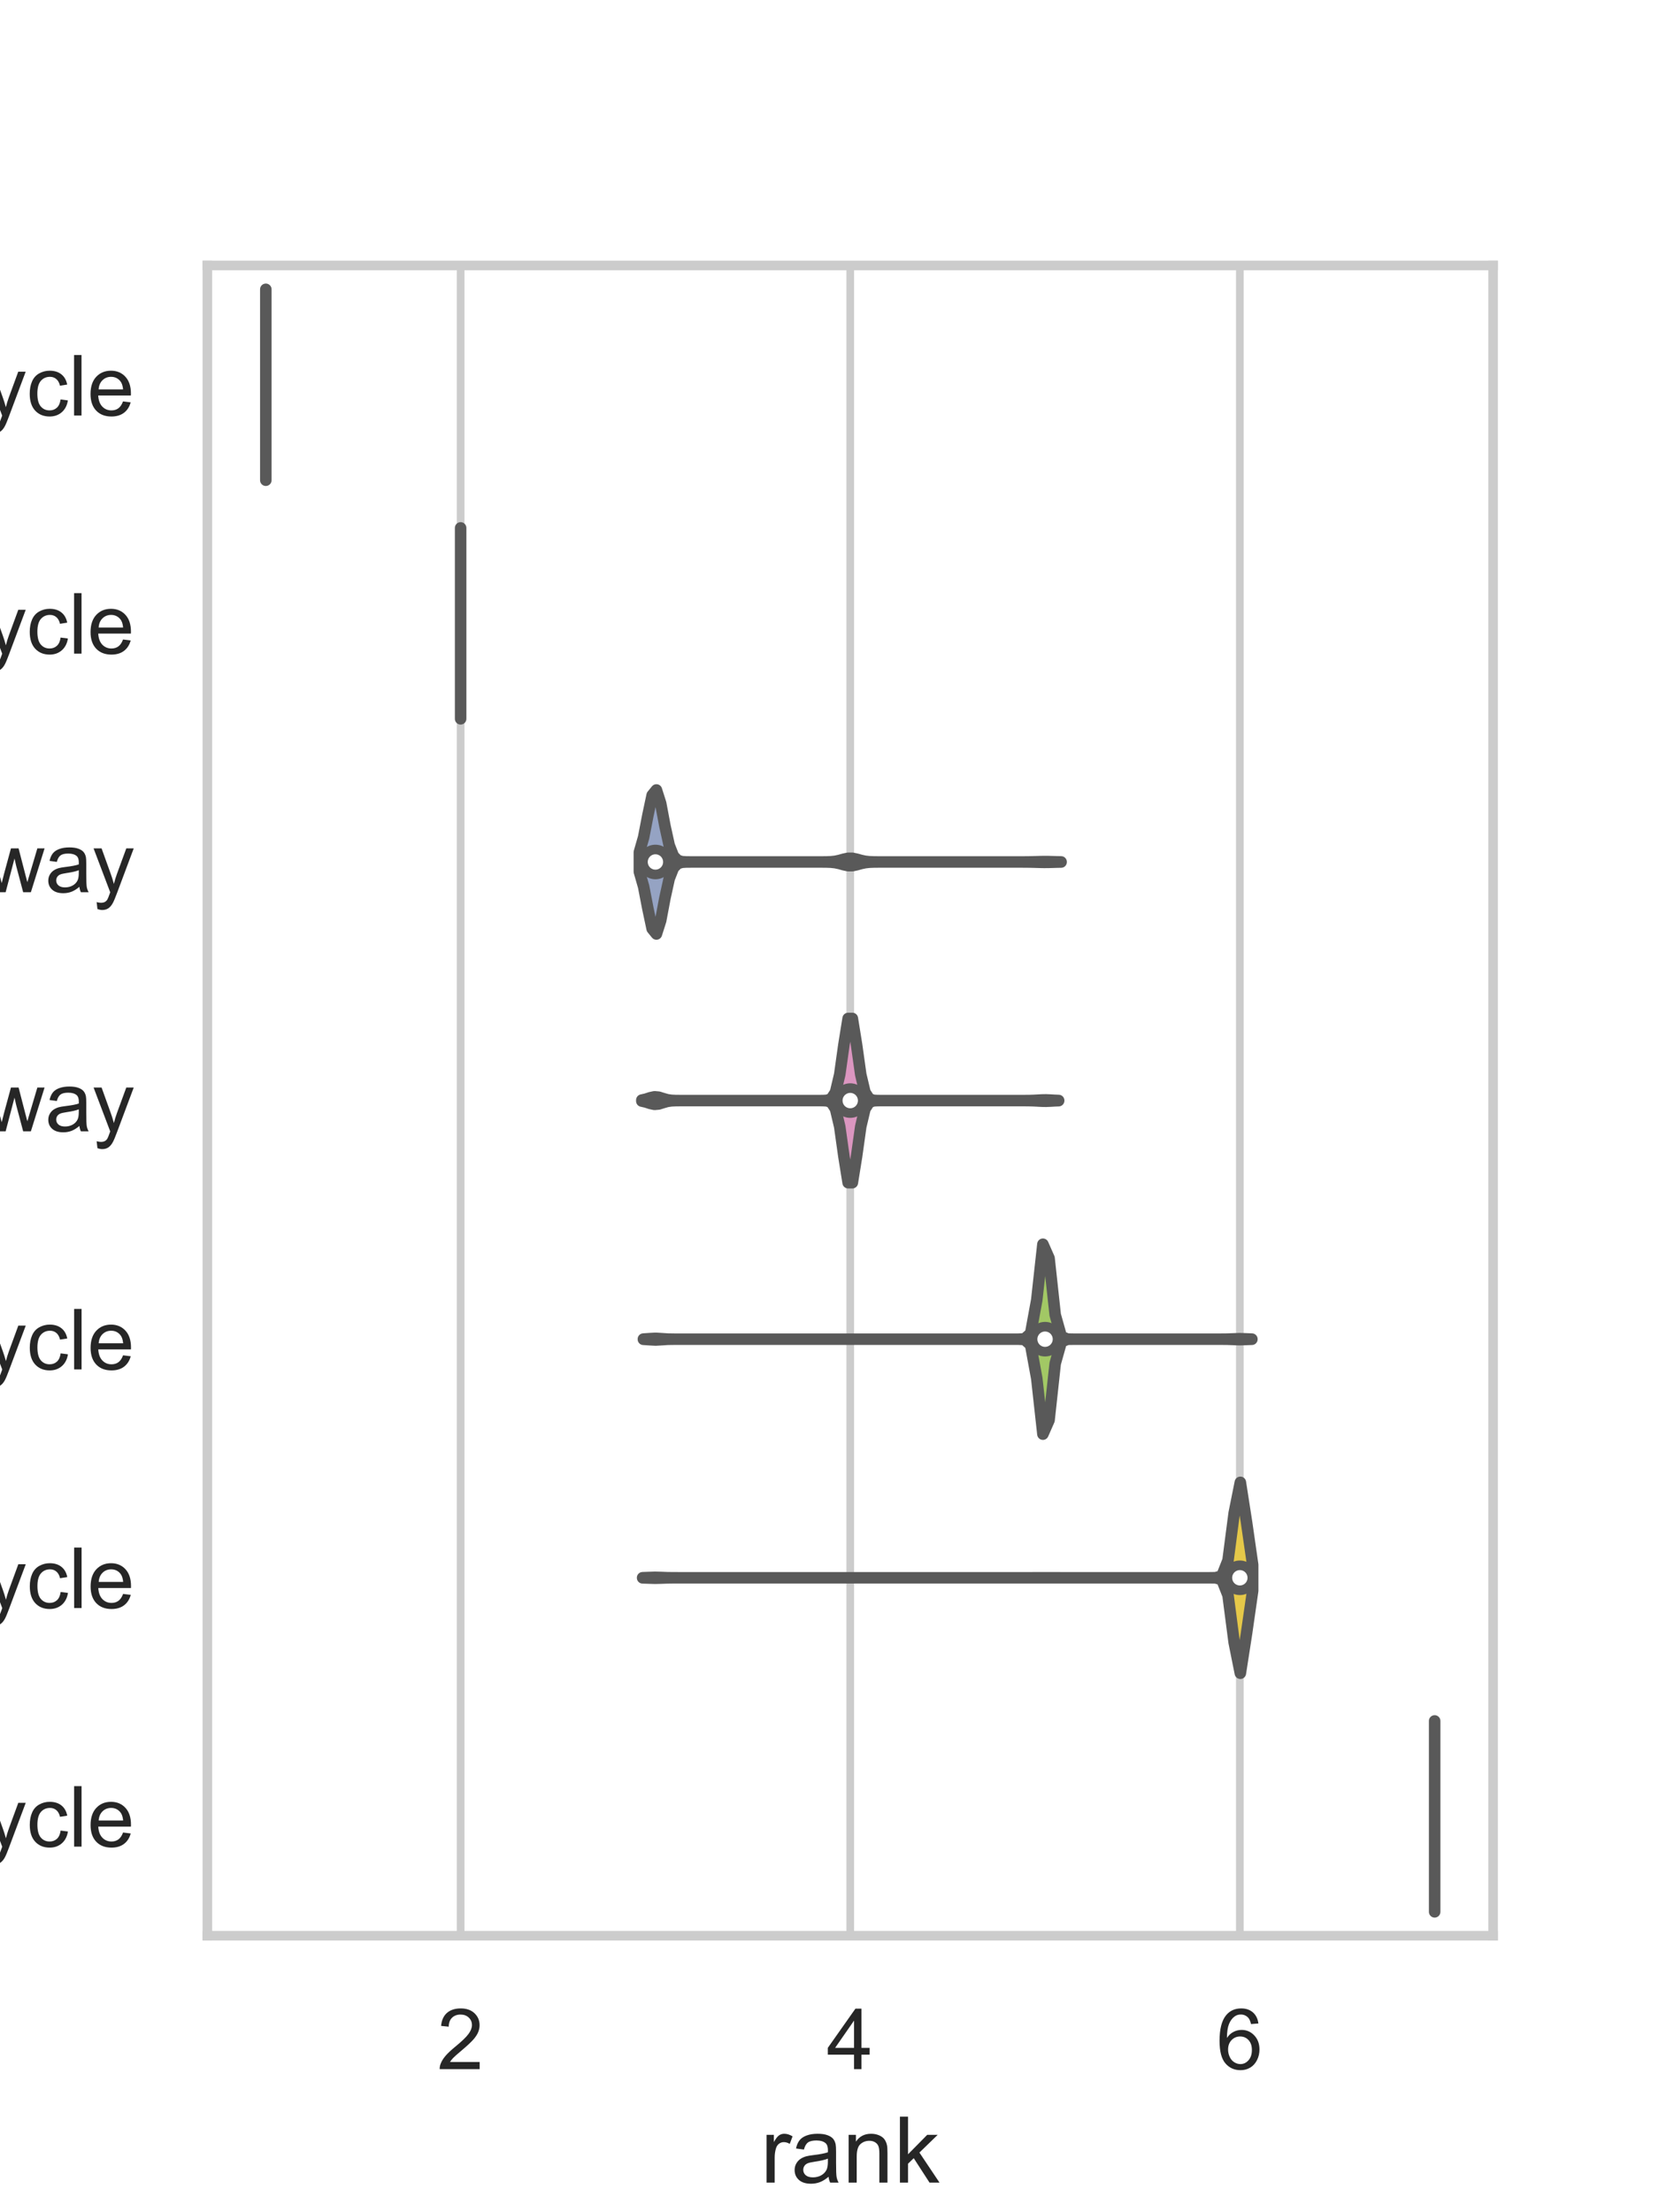 <?xml version="1.0" encoding="utf-8" standalone="no"?>
<!DOCTYPE svg PUBLIC "-//W3C//DTD SVG 1.1//EN"
  "http://www.w3.org/Graphics/SVG/1.1/DTD/svg11.dtd">
<!-- Created with matplotlib (https://matplotlib.org/) -->
<svg height="288pt" version="1.1" viewBox="0 0 216 288" width="216pt" xmlns="http://www.w3.org/2000/svg" xmlns:xlink="http://www.w3.org/1999/xlink">
 <defs>
  <style type="text/css">*{stroke-linecap:butt;stroke-linejoin:round;}</style>
 </defs>
 <g id="figure_1">
  <g id="patch_1">
   <path d="M 0 288 
L 216 288 
L 216 0 
L 0 0 
z
" style="fill:#ffffff;"/>
  </g>
  <g id="axes_1">
   <g id="patch_2">
    <path d="M 27 252 
L 194.4 252 
L 194.4 34.56 
L 27 34.56 
z
" style="fill:#ffffff;"/>
   </g>
   <g id="matplotlib.axis_1">
    <g id="xtick_1">
     <g id="line2d_1">
      <path clip-path="url(#pdeb51692a6)" d="M 59.973 252 
L 59.973 34.56 
" style="fill:none;stroke:#cccccc;stroke-linecap:round;"/>
     </g>
     <g id="text_1">
      <!-- 2 -->
      <g style="fill:#262626;" transform="translate(56.914 269.374)scale(0.11 -0.11)">
       <defs>
        <path d="M 50.344 8.453 
L 50.344 0 
L 3.031 0 
Q 2.938 3.172 4.047 6.109 
Q 5.859 10.938 9.828 15.625 
Q 13.812 20.312 21.344 26.469 
Q 33.016 36.031 37.109 41.625 
Q 41.219 47.219 41.219 52.203 
Q 41.219 57.422 37.469 61 
Q 33.734 64.594 27.734 64.594 
Q 21.391 64.594 17.578 60.781 
Q 13.766 56.984 13.719 50.25 
L 4.688 51.172 
Q 5.609 61.281 11.656 66.578 
Q 17.719 71.875 27.938 71.875 
Q 38.234 71.875 44.234 66.156 
Q 50.25 60.453 50.25 52 
Q 50.25 47.703 48.484 43.547 
Q 46.734 39.406 42.656 34.812 
Q 38.578 30.219 29.109 22.219 
Q 21.188 15.578 18.938 13.203 
Q 16.703 10.844 15.234 8.453 
z
" id="ArialMT-50"/>
       </defs>
       <use xlink:href="#ArialMT-50"/>
      </g>
     </g>
    </g>
    <g id="xtick_2">
     <g id="line2d_2">
      <path clip-path="url(#pdeb51692a6)" d="M 110.7 252 
L 110.7 34.56 
" style="fill:none;stroke:#cccccc;stroke-linecap:round;"/>
     </g>
     <g id="text_2">
      <!-- 4 -->
      <g style="fill:#262626;" transform="translate(107.641 269.374)scale(0.11 -0.11)">
       <defs>
        <path d="M 32.328 0 
L 32.328 17.141 
L 1.266 17.141 
L 1.266 25.203 
L 33.938 71.578 
L 41.109 71.578 
L 41.109 25.203 
L 50.781 25.203 
L 50.781 17.141 
L 41.109 17.141 
L 41.109 0 
z
M 32.328 25.203 
L 32.328 57.469 
L 9.906 25.203 
z
" id="ArialMT-52"/>
       </defs>
       <use xlink:href="#ArialMT-52"/>
      </g>
     </g>
    </g>
    <g id="xtick_3">
     <g id="line2d_3">
      <path clip-path="url(#pdeb51692a6)" d="M 161.427 252 
L 161.427 34.56 
" style="fill:none;stroke:#cccccc;stroke-linecap:round;"/>
     </g>
     <g id="text_3">
      <!-- 6 -->
      <g style="fill:#262626;" transform="translate(158.369 269.374)scale(0.11 -0.11)">
       <defs>
        <path d="M 49.75 54.047 
L 41.016 53.375 
Q 39.844 58.547 37.703 60.891 
Q 34.125 64.656 28.906 64.656 
Q 24.703 64.656 21.531 62.312 
Q 17.391 59.281 14.984 53.469 
Q 12.594 47.656 12.5 36.922 
Q 15.672 41.75 20.266 44.094 
Q 24.859 46.438 29.891 46.438 
Q 38.672 46.438 44.844 39.969 
Q 51.031 33.5 51.031 23.25 
Q 51.031 16.5 48.125 10.719 
Q 45.219 4.938 40.141 1.859 
Q 35.062 -1.219 28.609 -1.219 
Q 17.625 -1.219 10.688 6.859 
Q 3.766 14.938 3.766 33.5 
Q 3.766 54.25 11.422 63.672 
Q 18.109 71.875 29.438 71.875 
Q 37.891 71.875 43.281 67.141 
Q 48.688 62.406 49.75 54.047 
z
M 13.875 23.188 
Q 13.875 18.656 15.797 14.5 
Q 17.719 10.359 21.188 8.172 
Q 24.656 6 28.469 6 
Q 34.031 6 38.031 10.484 
Q 42.047 14.984 42.047 22.703 
Q 42.047 30.125 38.078 34.391 
Q 34.125 38.672 28.125 38.672 
Q 22.172 38.672 18.016 34.391 
Q 13.875 30.125 13.875 23.188 
z
" id="ArialMT-54"/>
       </defs>
       <use xlink:href="#ArialMT-54"/>
      </g>
     </g>
    </g>
    <g id="text_4">
     <!-- rank -->
     <g style="fill:#262626;" transform="translate(99.029 284.149)scale(0.12 -0.12)">
      <defs>
       <path d="M 6.5 0 
L 6.5 51.859 
L 14.406 51.859 
L 14.406 44 
Q 17.438 49.516 20 51.266 
Q 22.562 53.031 25.641 53.031 
Q 30.078 53.031 34.672 50.203 
L 31.641 42.047 
Q 28.422 43.953 25.203 43.953 
Q 22.312 43.953 20.016 42.219 
Q 17.719 40.484 16.75 37.406 
Q 15.281 32.719 15.281 27.156 
L 15.281 0 
z
" id="ArialMT-114"/>
       <path d="M 40.438 6.391 
Q 35.547 2.25 31.031 0.531 
Q 26.516 -1.172 21.344 -1.172 
Q 12.797 -1.172 8.203 3 
Q 3.609 7.172 3.609 13.672 
Q 3.609 17.484 5.344 20.625 
Q 7.078 23.781 9.891 25.688 
Q 12.703 27.594 16.219 28.562 
Q 18.797 29.25 24.031 29.891 
Q 34.672 31.156 39.703 32.906 
Q 39.75 34.719 39.75 35.203 
Q 39.75 40.578 37.25 42.781 
Q 33.891 45.75 27.25 45.75 
Q 21.047 45.75 18.094 43.578 
Q 15.141 41.406 13.719 35.891 
L 5.125 37.062 
Q 6.297 42.578 8.984 45.969 
Q 11.672 49.359 16.75 51.188 
Q 21.828 53.031 28.516 53.031 
Q 35.156 53.031 39.297 51.469 
Q 43.453 49.906 45.406 47.531 
Q 47.359 45.172 48.141 41.547 
Q 48.578 39.312 48.578 33.453 
L 48.578 21.734 
Q 48.578 9.469 49.141 6.219 
Q 49.703 2.984 51.375 0 
L 42.188 0 
Q 40.828 2.734 40.438 6.391 
z
M 39.703 26.031 
Q 34.906 24.078 25.344 22.703 
Q 19.922 21.922 17.672 20.938 
Q 15.438 19.969 14.203 18.094 
Q 12.984 16.219 12.984 13.922 
Q 12.984 10.406 15.641 8.062 
Q 18.312 5.719 23.438 5.719 
Q 28.516 5.719 32.469 7.938 
Q 36.422 10.156 38.281 14.016 
Q 39.703 17 39.703 22.797 
z
" id="ArialMT-97"/>
       <path d="M 6.594 0 
L 6.594 51.859 
L 14.5 51.859 
L 14.5 44.484 
Q 20.219 53.031 31 53.031 
Q 35.688 53.031 39.625 51.344 
Q 43.562 49.656 45.516 46.922 
Q 47.469 44.188 48.25 40.438 
Q 48.734 37.984 48.734 31.891 
L 48.734 0 
L 39.938 0 
L 39.938 31.547 
Q 39.938 36.922 38.906 39.578 
Q 37.891 42.234 35.281 43.812 
Q 32.672 45.406 29.156 45.406 
Q 23.531 45.406 19.453 41.844 
Q 15.375 38.281 15.375 28.328 
L 15.375 0 
z
" id="ArialMT-110"/>
       <path d="M 6.641 0 
L 6.641 71.578 
L 15.438 71.578 
L 15.438 30.766 
L 36.234 51.859 
L 47.609 51.859 
L 27.781 32.625 
L 49.609 0 
L 38.766 0 
L 21.625 26.516 
L 15.438 20.562 
L 15.438 0 
z
" id="ArialMT-107"/>
      </defs>
      <use xlink:href="#ArialMT-114"/>
      <use x="33.301" xlink:href="#ArialMT-97"/>
      <use x="88.916" xlink:href="#ArialMT-110"/>
      <use x="144.531" xlink:href="#ArialMT-107"/>
     </g>
    </g>
   </g>
   <g id="matplotlib.axis_2">
    <g id="ytick_1">
     <g id="text_5">
      <!-- Calvin cycle -->
      <g style="fill:#262626;" transform="translate(-41.183 54.095)scale(0.11 -0.11)">
       <defs>
        <path d="M 58.797 25.094 
L 68.266 22.703 
Q 65.281 11.031 57.547 4.906 
Q 49.812 -1.219 38.625 -1.219 
Q 27.047 -1.219 19.797 3.484 
Q 12.547 8.203 8.766 17.141 
Q 4.984 26.078 4.984 36.328 
Q 4.984 47.516 9.25 55.828 
Q 13.531 64.156 21.406 68.469 
Q 29.297 72.797 38.766 72.797 
Q 49.516 72.797 56.828 67.328 
Q 64.156 61.859 67.047 51.953 
L 57.719 49.75 
Q 55.219 57.562 50.484 61.125 
Q 45.75 64.703 38.578 64.703 
Q 30.328 64.703 24.781 60.734 
Q 19.234 56.781 16.984 50.109 
Q 14.75 43.453 14.75 36.375 
Q 14.75 27.25 17.406 20.438 
Q 20.062 13.625 25.672 10.25 
Q 31.297 6.891 37.844 6.891 
Q 45.797 6.891 51.312 11.469 
Q 56.844 16.062 58.797 25.094 
z
" id="ArialMT-67"/>
        <path d="M 6.391 0 
L 6.391 71.578 
L 15.188 71.578 
L 15.188 0 
z
" id="ArialMT-108"/>
        <path d="M 21 0 
L 1.266 51.859 
L 10.547 51.859 
L 21.688 20.797 
Q 23.484 15.766 25 10.359 
Q 26.172 14.453 28.266 20.219 
L 39.797 51.859 
L 48.828 51.859 
L 29.203 0 
z
" id="ArialMT-118"/>
        <path d="M 6.641 61.469 
L 6.641 71.578 
L 15.438 71.578 
L 15.438 61.469 
z
M 6.641 0 
L 6.641 51.859 
L 15.438 51.859 
L 15.438 0 
z
" id="ArialMT-105"/>
        <path id="ArialMT-32"/>
        <path d="M 40.438 19 
L 49.078 17.875 
Q 47.656 8.938 41.812 3.875 
Q 35.984 -1.172 27.484 -1.172 
Q 16.844 -1.172 10.375 5.781 
Q 3.906 12.75 3.906 25.734 
Q 3.906 34.125 6.688 40.422 
Q 9.469 46.734 15.156 49.875 
Q 20.844 53.031 27.547 53.031 
Q 35.984 53.031 41.359 48.75 
Q 46.734 44.484 48.25 36.625 
L 39.703 35.297 
Q 38.484 40.531 35.375 43.156 
Q 32.281 45.797 27.875 45.797 
Q 21.234 45.797 17.078 41.031 
Q 12.938 36.281 12.938 25.984 
Q 12.938 15.531 16.938 10.797 
Q 20.953 6.062 27.391 6.062 
Q 32.562 6.062 36.031 9.234 
Q 39.5 12.406 40.438 19 
z
" id="ArialMT-99"/>
        <path d="M 6.203 -19.969 
L 5.219 -11.719 
Q 8.109 -12.5 10.25 -12.5 
Q 13.188 -12.5 14.938 -11.516 
Q 16.703 -10.547 17.828 -8.797 
Q 18.656 -7.469 20.516 -2.25 
Q 20.75 -1.516 21.297 -0.094 
L 1.609 51.859 
L 11.078 51.859 
L 21.875 21.828 
Q 23.969 16.109 25.641 9.812 
Q 27.156 15.875 29.25 21.625 
L 40.328 51.859 
L 49.125 51.859 
L 29.391 -0.875 
Q 26.219 -9.422 24.469 -12.641 
Q 22.125 -17 19.094 -19.016 
Q 16.062 -21.047 11.859 -21.047 
Q 9.328 -21.047 6.203 -19.969 
z
" id="ArialMT-121"/>
        <path d="M 42.094 16.703 
L 51.172 15.578 
Q 49.031 7.625 43.219 3.219 
Q 37.406 -1.172 28.375 -1.172 
Q 17 -1.172 10.328 5.828 
Q 3.656 12.844 3.656 25.484 
Q 3.656 38.578 10.391 45.797 
Q 17.141 53.031 27.875 53.031 
Q 38.281 53.031 44.875 45.953 
Q 51.469 38.875 51.469 26.031 
Q 51.469 25.25 51.422 23.688 
L 12.75 23.688 
Q 13.234 15.141 17.578 10.594 
Q 21.922 6.062 28.422 6.062 
Q 33.25 6.062 36.672 8.594 
Q 40.094 11.141 42.094 16.703 
z
M 13.234 30.906 
L 42.188 30.906 
Q 41.609 37.453 38.875 40.719 
Q 34.672 45.797 27.984 45.797 
Q 21.922 45.797 17.797 41.75 
Q 13.672 37.703 13.234 30.906 
z
" id="ArialMT-101"/>
       </defs>
       <use xlink:href="#ArialMT-67"/>
       <use x="72.217" xlink:href="#ArialMT-97"/>
       <use x="127.832" xlink:href="#ArialMT-108"/>
       <use x="150.049" xlink:href="#ArialMT-118"/>
       <use x="200.049" xlink:href="#ArialMT-105"/>
       <use x="222.266" xlink:href="#ArialMT-110"/>
       <use x="277.881" xlink:href="#ArialMT-32"/>
       <use x="305.664" xlink:href="#ArialMT-99"/>
       <use x="355.664" xlink:href="#ArialMT-121"/>
       <use x="405.664" xlink:href="#ArialMT-99"/>
       <use x="455.664" xlink:href="#ArialMT-108"/>
       <use x="477.881" xlink:href="#ArialMT-101"/>
      </g>
     </g>
    </g>
    <g id="ytick_2">
     <g id="text_6">
      <!-- Reductive citrate cycle -->
      <g style="fill:#262626;" transform="translate(-92.538 85.091)scale(0.11 -0.11)">
       <defs>
        <path d="M 7.859 0 
L 7.859 71.578 
L 39.594 71.578 
Q 49.172 71.578 54.141 69.641 
Q 59.125 67.719 62.109 62.828 
Q 65.094 57.953 65.094 52.047 
Q 65.094 44.438 60.156 39.203 
Q 55.219 33.984 44.922 32.562 
Q 48.688 30.766 50.641 29 
Q 54.781 25.203 58.5 19.484 
L 70.953 0 
L 59.031 0 
L 49.562 14.891 
Q 45.406 21.344 42.719 24.75 
Q 40.047 28.172 37.922 29.531 
Q 35.797 30.906 33.594 31.453 
Q 31.984 31.781 28.328 31.781 
L 17.328 31.781 
L 17.328 0 
z
M 17.328 39.984 
L 37.703 39.984 
Q 44.188 39.984 47.844 41.328 
Q 51.516 42.672 53.422 45.625 
Q 55.328 48.578 55.328 52.047 
Q 55.328 57.125 51.641 60.391 
Q 47.953 63.672 39.984 63.672 
L 17.328 63.672 
z
" id="ArialMT-82"/>
        <path d="M 40.234 0 
L 40.234 6.547 
Q 35.297 -1.172 25.734 -1.172 
Q 19.531 -1.172 14.328 2.25 
Q 9.125 5.672 6.266 11.797 
Q 3.422 17.922 3.422 25.875 
Q 3.422 33.641 6 39.969 
Q 8.594 46.297 13.766 49.656 
Q 18.953 53.031 25.344 53.031 
Q 30.031 53.031 33.688 51.047 
Q 37.359 49.078 39.656 45.906 
L 39.656 71.578 
L 48.391 71.578 
L 48.391 0 
z
M 12.453 25.875 
Q 12.453 15.922 16.641 10.984 
Q 20.844 6.062 26.562 6.062 
Q 32.328 6.062 36.344 10.766 
Q 40.375 15.484 40.375 25.141 
Q 40.375 35.797 36.266 40.766 
Q 32.172 45.75 26.172 45.75 
Q 20.312 45.75 16.375 40.969 
Q 12.453 36.188 12.453 25.875 
z
" id="ArialMT-100"/>
        <path d="M 40.578 0 
L 40.578 7.625 
Q 34.516 -1.172 24.125 -1.172 
Q 19.531 -1.172 15.547 0.578 
Q 11.578 2.344 9.641 5 
Q 7.719 7.672 6.938 11.531 
Q 6.391 14.109 6.391 19.734 
L 6.391 51.859 
L 15.188 51.859 
L 15.188 23.094 
Q 15.188 16.219 15.719 13.812 
Q 16.547 10.359 19.234 8.375 
Q 21.922 6.391 25.875 6.391 
Q 29.828 6.391 33.297 8.422 
Q 36.766 10.453 38.203 13.938 
Q 39.656 17.438 39.656 24.078 
L 39.656 51.859 
L 48.438 51.859 
L 48.438 0 
z
" id="ArialMT-117"/>
        <path d="M 25.781 7.859 
L 27.047 0.094 
Q 23.344 -0.688 20.406 -0.688 
Q 15.625 -0.688 12.984 0.828 
Q 10.359 2.344 9.281 4.812 
Q 8.203 7.281 8.203 15.188 
L 8.203 45.016 
L 1.766 45.016 
L 1.766 51.859 
L 8.203 51.859 
L 8.203 64.703 
L 16.938 69.969 
L 16.938 51.859 
L 25.781 51.859 
L 25.781 45.016 
L 16.938 45.016 
L 16.938 14.703 
Q 16.938 10.938 17.406 9.859 
Q 17.875 8.797 18.922 8.156 
Q 19.969 7.516 21.922 7.516 
Q 23.391 7.516 25.781 7.859 
z
" id="ArialMT-116"/>
       </defs>
       <use xlink:href="#ArialMT-82"/>
       <use x="72.217" xlink:href="#ArialMT-101"/>
       <use x="127.832" xlink:href="#ArialMT-100"/>
       <use x="183.447" xlink:href="#ArialMT-117"/>
       <use x="239.062" xlink:href="#ArialMT-99"/>
       <use x="289.062" xlink:href="#ArialMT-116"/>
       <use x="316.846" xlink:href="#ArialMT-105"/>
       <use x="339.062" xlink:href="#ArialMT-118"/>
       <use x="389.062" xlink:href="#ArialMT-101"/>
       <use x="444.678" xlink:href="#ArialMT-32"/>
       <use x="472.461" xlink:href="#ArialMT-99"/>
       <use x="522.461" xlink:href="#ArialMT-105"/>
       <use x="544.678" xlink:href="#ArialMT-116"/>
       <use x="572.461" xlink:href="#ArialMT-114"/>
       <use x="605.762" xlink:href="#ArialMT-97"/>
       <use x="661.377" xlink:href="#ArialMT-116"/>
       <use x="689.16" xlink:href="#ArialMT-101"/>
       <use x="744.775" xlink:href="#ArialMT-32"/>
       <use x="772.559" xlink:href="#ArialMT-99"/>
       <use x="822.559" xlink:href="#ArialMT-121"/>
       <use x="872.559" xlink:href="#ArialMT-99"/>
       <use x="922.559" xlink:href="#ArialMT-108"/>
       <use x="944.775" xlink:href="#ArialMT-101"/>
      </g>
     </g>
    </g>
    <g id="ytick_3">
     <g id="text_7">
      <!-- Reductive glycine pathway -->
      <g style="fill:#262626;" transform="translate(-112.731 116.154)scale(0.11 -0.11)">
       <defs>
        <path d="M 4.984 -4.297 
L 13.531 -5.562 
Q 14.062 -9.516 16.5 -11.328 
Q 19.781 -13.766 25.438 -13.766 
Q 31.547 -13.766 34.859 -11.328 
Q 38.188 -8.891 39.359 -4.5 
Q 40.047 -1.812 39.984 6.781 
Q 34.234 0 25.641 0 
Q 14.938 0 9.078 7.719 
Q 3.219 15.438 3.219 26.219 
Q 3.219 33.641 5.906 39.906 
Q 8.594 46.188 13.688 49.609 
Q 18.797 53.031 25.688 53.031 
Q 34.859 53.031 40.828 45.609 
L 40.828 51.859 
L 48.922 51.859 
L 48.922 7.031 
Q 48.922 -5.078 46.453 -10.125 
Q 44 -15.188 38.641 -18.109 
Q 33.297 -21.047 25.484 -21.047 
Q 16.219 -21.047 10.5 -16.875 
Q 4.781 -12.703 4.984 -4.297 
z
M 12.25 26.859 
Q 12.25 16.656 16.297 11.969 
Q 20.359 7.281 26.469 7.281 
Q 32.516 7.281 36.609 11.938 
Q 40.719 16.609 40.719 26.562 
Q 40.719 36.078 36.5 40.906 
Q 32.281 45.75 26.312 45.75 
Q 20.453 45.75 16.344 40.984 
Q 12.25 36.234 12.25 26.859 
z
" id="ArialMT-103"/>
        <path d="M 6.594 -19.875 
L 6.594 51.859 
L 14.594 51.859 
L 14.594 45.125 
Q 17.438 49.078 21 51.047 
Q 24.562 53.031 29.641 53.031 
Q 36.281 53.031 41.359 49.609 
Q 46.438 46.188 49.016 39.953 
Q 51.609 33.734 51.609 26.312 
Q 51.609 18.359 48.75 11.984 
Q 45.906 5.609 40.453 2.219 
Q 35.016 -1.172 29 -1.172 
Q 24.609 -1.172 21.109 0.688 
Q 17.625 2.547 15.375 5.375 
L 15.375 -19.875 
z
M 14.547 25.641 
Q 14.547 15.625 18.594 10.844 
Q 22.656 6.062 28.422 6.062 
Q 34.281 6.062 38.453 11.016 
Q 42.625 15.969 42.625 26.375 
Q 42.625 36.281 38.547 41.203 
Q 34.469 46.141 28.812 46.141 
Q 23.188 46.141 18.859 40.891 
Q 14.547 35.641 14.547 25.641 
z
" id="ArialMT-112"/>
        <path d="M 6.594 0 
L 6.594 71.578 
L 15.375 71.578 
L 15.375 45.906 
Q 21.531 53.031 30.906 53.031 
Q 36.672 53.031 40.922 50.75 
Q 45.172 48.484 47 44.484 
Q 48.828 40.484 48.828 32.859 
L 48.828 0 
L 40.047 0 
L 40.047 32.859 
Q 40.047 39.453 37.188 42.453 
Q 34.328 45.453 29.109 45.453 
Q 25.203 45.453 21.75 43.422 
Q 18.312 41.406 16.844 37.938 
Q 15.375 34.469 15.375 28.375 
L 15.375 0 
z
" id="ArialMT-104"/>
        <path d="M 16.156 0 
L 0.297 51.859 
L 9.375 51.859 
L 17.625 21.922 
L 20.703 10.797 
Q 20.906 11.625 23.391 21.484 
L 31.641 51.859 
L 40.672 51.859 
L 48.438 21.781 
L 51.031 11.859 
L 54 21.875 
L 62.891 51.859 
L 71.438 51.859 
L 55.219 0 
L 46.094 0 
L 37.844 31.062 
L 35.844 39.891 
L 25.344 0 
z
" id="ArialMT-119"/>
       </defs>
       <use xlink:href="#ArialMT-82"/>
       <use x="72.217" xlink:href="#ArialMT-101"/>
       <use x="127.832" xlink:href="#ArialMT-100"/>
       <use x="183.447" xlink:href="#ArialMT-117"/>
       <use x="239.062" xlink:href="#ArialMT-99"/>
       <use x="289.062" xlink:href="#ArialMT-116"/>
       <use x="316.846" xlink:href="#ArialMT-105"/>
       <use x="339.062" xlink:href="#ArialMT-118"/>
       <use x="389.062" xlink:href="#ArialMT-101"/>
       <use x="444.678" xlink:href="#ArialMT-32"/>
       <use x="472.461" xlink:href="#ArialMT-103"/>
       <use x="528.076" xlink:href="#ArialMT-108"/>
       <use x="550.293" xlink:href="#ArialMT-121"/>
       <use x="600.293" xlink:href="#ArialMT-99"/>
       <use x="650.293" xlink:href="#ArialMT-105"/>
       <use x="672.51" xlink:href="#ArialMT-110"/>
       <use x="728.125" xlink:href="#ArialMT-101"/>
       <use x="783.74" xlink:href="#ArialMT-32"/>
       <use x="811.523" xlink:href="#ArialMT-112"/>
       <use x="867.139" xlink:href="#ArialMT-97"/>
       <use x="922.754" xlink:href="#ArialMT-116"/>
       <use x="950.537" xlink:href="#ArialMT-104"/>
       <use x="1006.152" xlink:href="#ArialMT-119"/>
       <use x="1078.369" xlink:href="#ArialMT-97"/>
       <use x="1133.984" xlink:href="#ArialMT-121"/>
      </g>
     </g>
    </g>
    <g id="ytick_4">
     <g id="text_8">
      <!-- Reductive acetyl-CoA pathway -->
      <g style="fill:#262626;" transform="translate(-131.682 147.284)scale(0.11 -0.11)">
       <defs>
        <path d="M 3.172 21.484 
L 3.172 30.328 
L 30.172 30.328 
L 30.172 21.484 
z
" id="ArialMT-45"/>
        <path d="M 3.328 25.922 
Q 3.328 40.328 11.328 47.266 
Q 18.016 53.031 27.641 53.031 
Q 38.328 53.031 45.109 46.016 
Q 51.906 39.016 51.906 26.656 
Q 51.906 16.656 48.906 10.906 
Q 45.906 5.172 40.156 2 
Q 34.422 -1.172 27.641 -1.172 
Q 16.75 -1.172 10.031 5.812 
Q 3.328 12.797 3.328 25.922 
z
M 12.359 25.922 
Q 12.359 15.969 16.703 11.016 
Q 21.047 6.062 27.641 6.062 
Q 34.188 6.062 38.531 11.031 
Q 42.875 16.016 42.875 26.219 
Q 42.875 35.844 38.5 40.797 
Q 34.125 45.75 27.641 45.75 
Q 21.047 45.75 16.703 40.812 
Q 12.359 35.891 12.359 25.922 
z
" id="ArialMT-111"/>
        <path d="M -0.141 0 
L 27.344 71.578 
L 37.547 71.578 
L 66.844 0 
L 56.062 0 
L 47.703 21.688 
L 17.781 21.688 
L 9.906 0 
z
M 20.516 29.391 
L 44.781 29.391 
L 37.312 49.219 
Q 33.891 58.25 32.234 64.062 
Q 30.859 57.172 28.375 50.391 
z
" id="ArialMT-65"/>
       </defs>
       <use xlink:href="#ArialMT-82"/>
       <use x="72.217" xlink:href="#ArialMT-101"/>
       <use x="127.832" xlink:href="#ArialMT-100"/>
       <use x="183.447" xlink:href="#ArialMT-117"/>
       <use x="239.062" xlink:href="#ArialMT-99"/>
       <use x="289.062" xlink:href="#ArialMT-116"/>
       <use x="316.846" xlink:href="#ArialMT-105"/>
       <use x="339.062" xlink:href="#ArialMT-118"/>
       <use x="389.062" xlink:href="#ArialMT-101"/>
       <use x="444.678" xlink:href="#ArialMT-32"/>
       <use x="472.461" xlink:href="#ArialMT-97"/>
       <use x="528.076" xlink:href="#ArialMT-99"/>
       <use x="578.076" xlink:href="#ArialMT-101"/>
       <use x="633.691" xlink:href="#ArialMT-116"/>
       <use x="661.475" xlink:href="#ArialMT-121"/>
       <use x="711.475" xlink:href="#ArialMT-108"/>
       <use x="733.691" xlink:href="#ArialMT-45"/>
       <use x="766.992" xlink:href="#ArialMT-67"/>
       <use x="839.209" xlink:href="#ArialMT-111"/>
       <use x="894.824" xlink:href="#ArialMT-65"/>
       <use x="956.023" xlink:href="#ArialMT-32"/>
       <use x="983.807" xlink:href="#ArialMT-112"/>
       <use x="1039.422" xlink:href="#ArialMT-97"/>
       <use x="1095.037" xlink:href="#ArialMT-116"/>
       <use x="1122.82" xlink:href="#ArialMT-104"/>
       <use x="1178.436" xlink:href="#ArialMT-119"/>
       <use x="1250.652" xlink:href="#ArialMT-97"/>
       <use x="1306.268" xlink:href="#ArialMT-121"/>
      </g>
     </g>
    </g>
    <g id="ytick_5">
     <g id="text_9">
      <!-- Dicarboxylate-hydroxybutyrate cycle -->
      <g style="fill:#262626;" transform="translate(-159.172 178.28)scale(0.11 -0.11)">
       <defs>
        <path d="M 7.719 0 
L 7.719 71.578 
L 32.375 71.578 
Q 40.719 71.578 45.125 70.562 
Q 51.266 69.141 55.609 65.438 
Q 61.281 60.641 64.078 53.188 
Q 66.891 45.75 66.891 36.188 
Q 66.891 28.031 64.984 21.734 
Q 63.094 15.438 60.109 11.297 
Q 57.125 7.172 53.578 4.797 
Q 50.047 2.438 45.047 1.219 
Q 40.047 0 33.547 0 
z
M 17.188 8.453 
L 32.469 8.453 
Q 39.547 8.453 43.578 9.766 
Q 47.609 11.078 50 13.484 
Q 53.375 16.844 55.25 22.531 
Q 57.125 28.219 57.125 36.328 
Q 57.125 47.562 53.438 53.594 
Q 49.75 59.625 44.484 61.672 
Q 40.672 63.141 32.234 63.141 
L 17.188 63.141 
z
" id="ArialMT-68"/>
        <path d="M 14.703 0 
L 6.547 0 
L 6.547 71.578 
L 15.328 71.578 
L 15.328 46.047 
Q 20.906 53.031 29.547 53.031 
Q 34.328 53.031 38.594 51.094 
Q 42.875 49.172 45.625 45.672 
Q 48.391 42.188 49.953 37.25 
Q 51.516 32.328 51.516 26.703 
Q 51.516 13.375 44.922 6.094 
Q 38.328 -1.172 29.109 -1.172 
Q 19.922 -1.172 14.703 6.5 
z
M 14.594 26.312 
Q 14.594 17 17.141 12.844 
Q 21.297 6.062 28.375 6.062 
Q 34.125 6.062 38.328 11.062 
Q 42.531 16.062 42.531 25.984 
Q 42.531 36.141 38.5 40.969 
Q 34.469 45.797 28.766 45.797 
Q 23 45.797 18.797 40.797 
Q 14.594 35.797 14.594 26.312 
z
" id="ArialMT-98"/>
        <path d="M 0.734 0 
L 19.672 26.953 
L 2.156 51.859 
L 13.141 51.859 
L 21.094 39.703 
Q 23.344 36.234 24.703 33.891 
Q 26.859 37.109 28.656 39.594 
L 37.406 51.859 
L 47.906 51.859 
L 29.984 27.438 
L 49.266 0 
L 38.484 0 
L 27.828 16.109 
L 25 20.453 
L 11.375 0 
z
" id="ArialMT-120"/>
       </defs>
       <use xlink:href="#ArialMT-68"/>
       <use x="72.217" xlink:href="#ArialMT-105"/>
       <use x="94.434" xlink:href="#ArialMT-99"/>
       <use x="144.434" xlink:href="#ArialMT-97"/>
       <use x="200.049" xlink:href="#ArialMT-114"/>
       <use x="233.35" xlink:href="#ArialMT-98"/>
       <use x="288.965" xlink:href="#ArialMT-111"/>
       <use x="344.58" xlink:href="#ArialMT-120"/>
       <use x="394.58" xlink:href="#ArialMT-121"/>
       <use x="444.58" xlink:href="#ArialMT-108"/>
       <use x="466.797" xlink:href="#ArialMT-97"/>
       <use x="522.412" xlink:href="#ArialMT-116"/>
       <use x="550.195" xlink:href="#ArialMT-101"/>
       <use x="605.811" xlink:href="#ArialMT-45"/>
       <use x="639.111" xlink:href="#ArialMT-104"/>
       <use x="694.727" xlink:href="#ArialMT-121"/>
       <use x="744.727" xlink:href="#ArialMT-100"/>
       <use x="800.342" xlink:href="#ArialMT-114"/>
       <use x="833.643" xlink:href="#ArialMT-111"/>
       <use x="889.258" xlink:href="#ArialMT-120"/>
       <use x="939.258" xlink:href="#ArialMT-121"/>
       <use x="989.258" xlink:href="#ArialMT-98"/>
       <use x="1044.873" xlink:href="#ArialMT-117"/>
       <use x="1100.488" xlink:href="#ArialMT-116"/>
       <use x="1128.271" xlink:href="#ArialMT-121"/>
       <use x="1178.271" xlink:href="#ArialMT-114"/>
       <use x="1211.572" xlink:href="#ArialMT-97"/>
       <use x="1267.188" xlink:href="#ArialMT-116"/>
       <use x="1294.971" xlink:href="#ArialMT-101"/>
       <use x="1350.586" xlink:href="#ArialMT-32"/>
       <use x="1378.369" xlink:href="#ArialMT-99"/>
       <use x="1428.369" xlink:href="#ArialMT-121"/>
       <use x="1478.369" xlink:href="#ArialMT-99"/>
       <use x="1528.369" xlink:href="#ArialMT-108"/>
       <use x="1550.586" xlink:href="#ArialMT-101"/>
      </g>
     </g>
    </g>
    <g id="ytick_6">
     <g id="text_10">
      <!-- Hydroxypropionate-hydroxybutylate cycle -->
      <g style="fill:#262626;" transform="translate(-183.64 209.343)scale(0.11 -0.11)">
       <defs>
        <path d="M 8.016 0 
L 8.016 71.578 
L 17.484 71.578 
L 17.484 42.188 
L 54.688 42.188 
L 54.688 71.578 
L 64.156 71.578 
L 64.156 0 
L 54.688 0 
L 54.688 33.734 
L 17.484 33.734 
L 17.484 0 
z
" id="ArialMT-72"/>
       </defs>
       <use xlink:href="#ArialMT-72"/>
       <use x="72.217" xlink:href="#ArialMT-121"/>
       <use x="122.217" xlink:href="#ArialMT-100"/>
       <use x="177.832" xlink:href="#ArialMT-114"/>
       <use x="211.133" xlink:href="#ArialMT-111"/>
       <use x="266.748" xlink:href="#ArialMT-120"/>
       <use x="316.748" xlink:href="#ArialMT-121"/>
       <use x="366.748" xlink:href="#ArialMT-112"/>
       <use x="422.363" xlink:href="#ArialMT-114"/>
       <use x="455.664" xlink:href="#ArialMT-111"/>
       <use x="511.279" xlink:href="#ArialMT-112"/>
       <use x="566.895" xlink:href="#ArialMT-105"/>
       <use x="589.111" xlink:href="#ArialMT-111"/>
       <use x="644.727" xlink:href="#ArialMT-110"/>
       <use x="700.342" xlink:href="#ArialMT-97"/>
       <use x="755.957" xlink:href="#ArialMT-116"/>
       <use x="783.74" xlink:href="#ArialMT-101"/>
       <use x="839.355" xlink:href="#ArialMT-45"/>
       <use x="872.656" xlink:href="#ArialMT-104"/>
       <use x="928.271" xlink:href="#ArialMT-121"/>
       <use x="978.271" xlink:href="#ArialMT-100"/>
       <use x="1033.887" xlink:href="#ArialMT-114"/>
       <use x="1067.188" xlink:href="#ArialMT-111"/>
       <use x="1122.803" xlink:href="#ArialMT-120"/>
       <use x="1172.803" xlink:href="#ArialMT-121"/>
       <use x="1222.803" xlink:href="#ArialMT-98"/>
       <use x="1278.418" xlink:href="#ArialMT-117"/>
       <use x="1334.033" xlink:href="#ArialMT-116"/>
       <use x="1361.816" xlink:href="#ArialMT-121"/>
       <use x="1411.816" xlink:href="#ArialMT-108"/>
       <use x="1434.033" xlink:href="#ArialMT-97"/>
       <use x="1489.648" xlink:href="#ArialMT-116"/>
       <use x="1517.432" xlink:href="#ArialMT-101"/>
       <use x="1573.047" xlink:href="#ArialMT-32"/>
       <use x="1600.83" xlink:href="#ArialMT-99"/>
       <use x="1650.83" xlink:href="#ArialMT-121"/>
       <use x="1700.83" xlink:href="#ArialMT-99"/>
       <use x="1750.83" xlink:href="#ArialMT-108"/>
       <use x="1773.047" xlink:href="#ArialMT-101"/>
      </g>
     </g>
    </g>
    <g id="ytick_7">
     <g id="text_11">
      <!-- Hydroxypropionate bi-cycle -->
      <g style="fill:#262626;" transform="translate(-115.163 240.405)scale(0.11 -0.11)">
       <use xlink:href="#ArialMT-72"/>
       <use x="72.217" xlink:href="#ArialMT-121"/>
       <use x="122.217" xlink:href="#ArialMT-100"/>
       <use x="177.832" xlink:href="#ArialMT-114"/>
       <use x="211.133" xlink:href="#ArialMT-111"/>
       <use x="266.748" xlink:href="#ArialMT-120"/>
       <use x="316.748" xlink:href="#ArialMT-121"/>
       <use x="366.748" xlink:href="#ArialMT-112"/>
       <use x="422.363" xlink:href="#ArialMT-114"/>
       <use x="455.664" xlink:href="#ArialMT-111"/>
       <use x="511.279" xlink:href="#ArialMT-112"/>
       <use x="566.895" xlink:href="#ArialMT-105"/>
       <use x="589.111" xlink:href="#ArialMT-111"/>
       <use x="644.727" xlink:href="#ArialMT-110"/>
       <use x="700.342" xlink:href="#ArialMT-97"/>
       <use x="755.957" xlink:href="#ArialMT-116"/>
       <use x="783.74" xlink:href="#ArialMT-101"/>
       <use x="839.355" xlink:href="#ArialMT-32"/>
       <use x="867.139" xlink:href="#ArialMT-98"/>
       <use x="922.754" xlink:href="#ArialMT-105"/>
       <use x="944.971" xlink:href="#ArialMT-45"/>
       <use x="978.271" xlink:href="#ArialMT-99"/>
       <use x="1028.271" xlink:href="#ArialMT-121"/>
       <use x="1078.271" xlink:href="#ArialMT-99"/>
       <use x="1128.271" xlink:href="#ArialMT-108"/>
       <use x="1150.488" xlink:href="#ArialMT-101"/>
      </g>
     </g>
    </g>
    <g id="text_12">
     <!-- Pathway -->
     <g style="fill:#262626;" transform="translate(-190.166 166.292)rotate(-90)scale(0.12 -0.12)">
      <defs>
       <path d="M 7.719 0 
L 7.719 71.578 
L 34.719 71.578 
Q 41.844 71.578 45.609 70.906 
Q 50.875 70.016 54.438 67.547 
Q 58.016 65.094 60.188 60.641 
Q 62.359 56.203 62.359 50.875 
Q 62.359 41.75 56.547 35.422 
Q 50.734 29.109 35.547 29.109 
L 17.188 29.109 
L 17.188 0 
z
M 17.188 37.547 
L 35.688 37.547 
Q 44.875 37.547 48.734 40.969 
Q 52.594 44.391 52.594 50.594 
Q 52.594 55.078 50.312 58.266 
Q 48.047 61.469 44.344 62.5 
Q 41.938 63.141 35.5 63.141 
L 17.188 63.141 
z
" id="ArialMT-80"/>
      </defs>
      <use xlink:href="#ArialMT-80"/>
      <use x="66.699" xlink:href="#ArialMT-97"/>
      <use x="122.314" xlink:href="#ArialMT-116"/>
      <use x="150.098" xlink:href="#ArialMT-104"/>
      <use x="205.713" xlink:href="#ArialMT-119"/>
      <use x="277.93" xlink:href="#ArialMT-97"/>
      <use x="333.545" xlink:href="#ArialMT-121"/>
     </g>
    </g>
   </g>
   <g id="PolyCollection_1">
    <defs>
     <path d="M 83.245 -174.505 
L 83.245 -177.061 
L 83.8 -178.991 
L 84.355 -181.86 
L 84.909 -184.472 
L 85.464 -185.158 
L 86.019 -183.417 
L 86.573 -180.475 
L 87.128 -177.959 
L 87.682 -176.545 
L 88.237 -175.984 
L 88.792 -175.823 
L 89.346 -175.789 
L 89.901 -175.784 
L 90.456 -175.783 
L 91.01 -175.783 
L 91.565 -175.783 
L 92.12 -175.783 
L 92.674 -175.783 
L 93.229 -175.783 
L 93.783 -175.783 
L 94.338 -175.783 
L 94.893 -175.783 
L 95.447 -175.783 
L 96.002 -175.783 
L 96.557 -175.783 
L 97.111 -175.783 
L 97.666 -175.783 
L 98.221 -175.783 
L 98.775 -175.783 
L 99.33 -175.783 
L 99.885 -175.783 
L 100.439 -175.783 
L 100.994 -175.783 
L 101.548 -175.783 
L 102.103 -175.783 
L 102.658 -175.783 
L 103.212 -175.783 
L 103.767 -175.783 
L 104.322 -175.783 
L 104.876 -175.783 
L 105.431 -175.783 
L 105.986 -175.783 
L 106.54 -175.783 
L 107.095 -175.784 
L 107.649 -175.79 
L 108.204 -175.812 
L 108.759 -175.871 
L 109.313 -175.989 
L 109.868 -176.145 
L 110.423 -176.262 
L 110.977 -176.262 
L 111.532 -176.145 
L 112.087 -175.989 
L 112.641 -175.871 
L 113.196 -175.812 
L 113.751 -175.79 
L 114.305 -175.784 
L 114.86 -175.783 
L 115.414 -175.783 
L 115.969 -175.783 
L 116.524 -175.783 
L 117.078 -175.783 
L 117.633 -175.783 
L 118.188 -175.783 
L 118.742 -175.783 
L 119.297 -175.783 
L 119.852 -175.783 
L 120.406 -175.783 
L 120.961 -175.783 
L 121.515 -175.783 
L 122.07 -175.783 
L 122.625 -175.783 
L 123.179 -175.783 
L 123.734 -175.783 
L 124.289 -175.783 
L 124.843 -175.783 
L 125.398 -175.783 
L 125.953 -175.783 
L 126.507 -175.783 
L 127.062 -175.783 
L 127.617 -175.783 
L 128.171 -175.783 
L 128.726 -175.783 
L 129.28 -175.783 
L 129.835 -175.783 
L 130.39 -175.783 
L 130.944 -175.783 
L 131.499 -175.783 
L 132.054 -175.783 
L 132.608 -175.783 
L 133.163 -175.784 
L 133.718 -175.787 
L 134.272 -175.795 
L 134.827 -175.81 
L 135.381 -175.826 
L 135.936 -175.836 
L 136.491 -175.833 
L 137.045 -175.818 
L 137.6 -175.801 
L 138.155 -175.79 
L 138.155 -175.776 
L 138.155 -175.776 
L 137.6 -175.765 
L 137.045 -175.748 
L 136.491 -175.733 
L 135.936 -175.729 
L 135.381 -175.739 
L 134.827 -175.756 
L 134.272 -175.77 
L 133.718 -175.779 
L 133.163 -175.782 
L 132.608 -175.783 
L 132.054 -175.783 
L 131.499 -175.783 
L 130.944 -175.783 
L 130.39 -175.783 
L 129.835 -175.783 
L 129.28 -175.783 
L 128.726 -175.783 
L 128.171 -175.783 
L 127.617 -175.783 
L 127.062 -175.783 
L 126.507 -175.783 
L 125.953 -175.783 
L 125.398 -175.783 
L 124.843 -175.783 
L 124.289 -175.783 
L 123.734 -175.783 
L 123.179 -175.783 
L 122.625 -175.783 
L 122.07 -175.783 
L 121.515 -175.783 
L 120.961 -175.783 
L 120.406 -175.783 
L 119.852 -175.783 
L 119.297 -175.783 
L 118.742 -175.783 
L 118.188 -175.783 
L 117.633 -175.783 
L 117.078 -175.783 
L 116.524 -175.783 
L 115.969 -175.783 
L 115.414 -175.783 
L 114.86 -175.783 
L 114.305 -175.782 
L 113.751 -175.776 
L 113.196 -175.754 
L 112.641 -175.694 
L 112.087 -175.577 
L 111.532 -175.421 
L 110.977 -175.303 
L 110.423 -175.303 
L 109.868 -175.421 
L 109.313 -175.577 
L 108.759 -175.694 
L 108.204 -175.754 
L 107.649 -175.776 
L 107.095 -175.782 
L 106.54 -175.783 
L 105.986 -175.783 
L 105.431 -175.783 
L 104.876 -175.783 
L 104.322 -175.783 
L 103.767 -175.783 
L 103.212 -175.783 
L 102.658 -175.783 
L 102.103 -175.783 
L 101.548 -175.783 
L 100.994 -175.783 
L 100.439 -175.783 
L 99.885 -175.783 
L 99.33 -175.783 
L 98.775 -175.783 
L 98.221 -175.783 
L 97.666 -175.783 
L 97.111 -175.783 
L 96.557 -175.783 
L 96.002 -175.783 
L 95.447 -175.783 
L 94.893 -175.783 
L 94.338 -175.783 
L 93.783 -175.783 
L 93.229 -175.783 
L 92.674 -175.783 
L 92.12 -175.783 
L 91.565 -175.783 
L 91.01 -175.783 
L 90.456 -175.783 
L 89.901 -175.782 
L 89.346 -175.777 
L 88.792 -175.743 
L 88.237 -175.582 
L 87.682 -175.021 
L 87.128 -173.607 
L 86.573 -171.091 
L 86.019 -168.149 
L 85.464 -166.408 
L 84.909 -167.094 
L 84.355 -169.705 
L 83.8 -172.575 
L 83.245 -174.505 
z
" id="m9b5cb6a4ad" style="stroke:#595959;stroke-width:1.5;"/>
    </defs>
    <g clip-path="url(#pdeb51692a6)">
     <use style="fill:#95a3c3;stroke:#595959;stroke-width:1.5;" x="0" xlink:href="#m9b5cb6a4ad" y="288"/>
    </g>
   </g>
   <g id="PolyCollection_2">
    <defs>
     <path d="M 83.565 -144.653 
L 83.565 -144.787 
L 84.113 -144.911 
L 84.662 -145.091 
L 85.21 -145.211 
L 85.758 -145.163 
L 86.306 -144.992 
L 86.854 -144.834 
L 87.403 -144.753 
L 87.951 -144.726 
L 88.499 -144.721 
L 89.047 -144.72 
L 89.595 -144.72 
L 90.143 -144.72 
L 90.692 -144.72 
L 91.24 -144.72 
L 91.788 -144.72 
L 92.336 -144.72 
L 92.884 -144.72 
L 93.432 -144.72 
L 93.981 -144.72 
L 94.529 -144.72 
L 95.077 -144.72 
L 95.625 -144.72 
L 96.173 -144.72 
L 96.722 -144.72 
L 97.27 -144.72 
L 97.818 -144.72 
L 98.366 -144.72 
L 98.914 -144.72 
L 99.462 -144.72 
L 100.011 -144.72 
L 100.559 -144.72 
L 101.107 -144.72 
L 101.655 -144.72 
L 102.203 -144.72 
L 102.751 -144.72 
L 103.3 -144.72 
L 103.848 -144.72 
L 104.396 -144.72 
L 104.944 -144.72 
L 105.492 -144.72 
L 106.041 -144.72 
L 106.589 -144.72 
L 107.137 -144.723 
L 107.685 -144.754 
L 108.233 -144.952 
L 108.781 -145.793 
L 109.33 -148.106 
L 109.878 -152.007 
L 110.426 -155.41 
L 110.974 -155.41 
L 111.522 -152.007 
L 112.07 -148.106 
L 112.619 -145.793 
L 113.167 -144.952 
L 113.715 -144.754 
L 114.263 -144.723 
L 114.811 -144.72 
L 115.359 -144.72 
L 115.908 -144.72 
L 116.456 -144.72 
L 117.004 -144.72 
L 117.552 -144.72 
L 118.1 -144.72 
L 118.649 -144.72 
L 119.197 -144.72 
L 119.745 -144.72 
L 120.293 -144.72 
L 120.841 -144.72 
L 121.389 -144.72 
L 121.938 -144.72 
L 122.486 -144.72 
L 123.034 -144.72 
L 123.582 -144.72 
L 124.13 -144.72 
L 124.678 -144.72 
L 125.227 -144.72 
L 125.775 -144.72 
L 126.323 -144.72 
L 126.871 -144.72 
L 127.419 -144.72 
L 127.968 -144.72 
L 128.516 -144.72 
L 129.064 -144.72 
L 129.612 -144.72 
L 130.16 -144.72 
L 130.708 -144.72 
L 131.257 -144.72 
L 131.805 -144.72 
L 132.353 -144.72 
L 132.901 -144.72 
L 133.449 -144.721 
L 133.997 -144.726 
L 134.546 -144.741 
L 135.094 -144.77 
L 135.642 -144.801 
L 136.19 -144.81 
L 136.738 -144.788 
L 137.287 -144.755 
L 137.835 -144.732 
L 137.835 -144.708 
L 137.835 -144.708 
L 137.287 -144.685 
L 136.738 -144.652 
L 136.19 -144.63 
L 135.642 -144.639 
L 135.094 -144.67 
L 134.546 -144.699 
L 133.997 -144.714 
L 133.449 -144.719 
L 132.901 -144.72 
L 132.353 -144.72 
L 131.805 -144.72 
L 131.257 -144.72 
L 130.708 -144.72 
L 130.16 -144.72 
L 129.612 -144.72 
L 129.064 -144.72 
L 128.516 -144.72 
L 127.968 -144.72 
L 127.419 -144.72 
L 126.871 -144.72 
L 126.323 -144.72 
L 125.775 -144.72 
L 125.227 -144.72 
L 124.678 -144.72 
L 124.13 -144.72 
L 123.582 -144.72 
L 123.034 -144.72 
L 122.486 -144.72 
L 121.938 -144.72 
L 121.389 -144.72 
L 120.841 -144.72 
L 120.293 -144.72 
L 119.745 -144.72 
L 119.197 -144.72 
L 118.649 -144.72 
L 118.1 -144.72 
L 117.552 -144.72 
L 117.004 -144.72 
L 116.456 -144.72 
L 115.908 -144.72 
L 115.359 -144.72 
L 114.811 -144.72 
L 114.263 -144.717 
L 113.715 -144.686 
L 113.167 -144.488 
L 112.619 -143.647 
L 112.07 -141.334 
L 111.522 -137.433 
L 110.974 -134.03 
L 110.426 -134.03 
L 109.878 -137.433 
L 109.33 -141.334 
L 108.781 -143.647 
L 108.233 -144.488 
L 107.685 -144.686 
L 107.137 -144.717 
L 106.589 -144.72 
L 106.041 -144.72 
L 105.492 -144.72 
L 104.944 -144.72 
L 104.396 -144.72 
L 103.848 -144.72 
L 103.3 -144.72 
L 102.751 -144.72 
L 102.203 -144.72 
L 101.655 -144.72 
L 101.107 -144.72 
L 100.559 -144.72 
L 100.011 -144.72 
L 99.462 -144.72 
L 98.914 -144.72 
L 98.366 -144.72 
L 97.818 -144.72 
L 97.27 -144.72 
L 96.722 -144.72 
L 96.173 -144.72 
L 95.625 -144.72 
L 95.077 -144.72 
L 94.529 -144.72 
L 93.981 -144.72 
L 93.432 -144.72 
L 92.884 -144.72 
L 92.336 -144.72 
L 91.788 -144.72 
L 91.24 -144.72 
L 90.692 -144.72 
L 90.143 -144.72 
L 89.595 -144.72 
L 89.047 -144.72 
L 88.499 -144.719 
L 87.951 -144.714 
L 87.403 -144.687 
L 86.854 -144.606 
L 86.306 -144.448 
L 85.758 -144.277 
L 85.21 -144.229 
L 84.662 -144.349 
L 84.113 -144.529 
L 83.565 -144.653 
z
" id="mc36f169226" style="stroke:#595959;stroke-width:1.5;"/>
    </defs>
    <g clip-path="url(#pdeb51692a6)">
     <use style="fill:#db96c0;stroke:#595959;stroke-width:1.5;" x="0" xlink:href="#mc36f169226" y="288"/>
    </g>
   </g>
   <g id="PolyCollection_3">
    <defs>
     <path d="M 83.77 -113.642 
L 83.77 -113.672 
L 84.57 -113.726 
L 85.37 -113.768 
L 86.171 -113.72 
L 86.971 -113.67 
L 87.771 -113.658 
L 88.571 -113.657 
L 89.372 -113.657 
L 90.172 -113.657 
L 90.972 -113.657 
L 91.772 -113.657 
L 92.572 -113.657 
L 93.373 -113.657 
L 94.173 -113.657 
L 94.973 -113.657 
L 95.773 -113.657 
L 96.574 -113.657 
L 97.374 -113.657 
L 98.174 -113.657 
L 98.974 -113.657 
L 99.775 -113.657 
L 100.575 -113.657 
L 101.375 -113.657 
L 102.175 -113.657 
L 102.976 -113.657 
L 103.776 -113.657 
L 104.576 -113.657 
L 105.376 -113.657 
L 106.177 -113.657 
L 106.977 -113.657 
L 107.777 -113.657 
L 108.577 -113.657 
L 109.378 -113.657 
L 110.178 -113.657 
L 110.978 -113.657 
L 111.778 -113.657 
L 112.579 -113.657 
L 113.379 -113.657 
L 114.179 -113.657 
L 114.979 -113.657 
L 115.78 -113.657 
L 116.58 -113.657 
L 117.38 -113.657 
L 118.18 -113.657 
L 118.98 -113.657 
L 119.781 -113.657 
L 120.581 -113.657 
L 121.381 -113.657 
L 122.181 -113.657 
L 122.982 -113.657 
L 123.782 -113.657 
L 124.582 -113.657 
L 125.382 -113.657 
L 126.183 -113.657 
L 126.983 -113.657 
L 127.783 -113.657 
L 128.583 -113.657 
L 129.384 -113.657 
L 130.184 -113.657 
L 130.984 -113.657 
L 131.784 -113.657 
L 132.585 -113.658 
L 133.385 -113.695 
L 134.185 -114.399 
L 134.985 -118.761 
L 135.786 -126.019 
L 136.586 -124.2 
L 137.386 -116.823 
L 138.186 -113.992 
L 138.987 -113.67 
L 139.787 -113.657 
L 140.587 -113.657 
L 141.387 -113.657 
L 142.188 -113.657 
L 142.988 -113.657 
L 143.788 -113.657 
L 144.588 -113.657 
L 145.388 -113.657 
L 146.189 -113.657 
L 146.989 -113.657 
L 147.789 -113.657 
L 148.589 -113.657 
L 149.39 -113.657 
L 150.19 -113.657 
L 150.99 -113.657 
L 151.79 -113.657 
L 152.591 -113.657 
L 153.391 -113.657 
L 154.191 -113.657 
L 154.991 -113.657 
L 155.792 -113.657 
L 156.592 -113.657 
L 157.392 -113.657 
L 158.192 -113.657 
L 158.993 -113.658 
L 159.793 -113.665 
L 160.593 -113.694 
L 161.393 -113.722 
L 162.194 -113.698 
L 162.994 -113.666 
L 162.994 -113.648 
L 162.994 -113.648 
L 162.194 -113.617 
L 161.393 -113.592 
L 160.593 -113.62 
L 159.793 -113.65 
L 158.993 -113.657 
L 158.192 -113.657 
L 157.392 -113.657 
L 156.592 -113.657 
L 155.792 -113.657 
L 154.991 -113.657 
L 154.191 -113.657 
L 153.391 -113.657 
L 152.591 -113.657 
L 151.79 -113.657 
L 150.99 -113.657 
L 150.19 -113.657 
L 149.39 -113.657 
L 148.589 -113.657 
L 147.789 -113.657 
L 146.989 -113.657 
L 146.189 -113.657 
L 145.388 -113.657 
L 144.588 -113.657 
L 143.788 -113.657 
L 142.988 -113.657 
L 142.188 -113.657 
L 141.387 -113.657 
L 140.587 -113.657 
L 139.787 -113.657 
L 138.987 -113.645 
L 138.186 -113.322 
L 137.386 -110.491 
L 136.586 -103.114 
L 135.786 -101.295 
L 134.985 -108.553 
L 134.185 -112.915 
L 133.385 -113.619 
L 132.585 -113.656 
L 131.784 -113.657 
L 130.984 -113.657 
L 130.184 -113.657 
L 129.384 -113.657 
L 128.583 -113.657 
L 127.783 -113.657 
L 126.983 -113.657 
L 126.183 -113.657 
L 125.382 -113.657 
L 124.582 -113.657 
L 123.782 -113.657 
L 122.982 -113.657 
L 122.181 -113.657 
L 121.381 -113.657 
L 120.581 -113.657 
L 119.781 -113.657 
L 118.98 -113.657 
L 118.18 -113.657 
L 117.38 -113.657 
L 116.58 -113.657 
L 115.78 -113.657 
L 114.979 -113.657 
L 114.179 -113.657 
L 113.379 -113.657 
L 112.579 -113.657 
L 111.778 -113.657 
L 110.978 -113.657 
L 110.178 -113.657 
L 109.378 -113.657 
L 108.577 -113.657 
L 107.777 -113.657 
L 106.977 -113.657 
L 106.177 -113.657 
L 105.376 -113.657 
L 104.576 -113.657 
L 103.776 -113.657 
L 102.976 -113.657 
L 102.175 -113.657 
L 101.375 -113.657 
L 100.575 -113.657 
L 99.775 -113.657 
L 98.974 -113.657 
L 98.174 -113.657 
L 97.374 -113.657 
L 96.574 -113.657 
L 95.773 -113.657 
L 94.973 -113.657 
L 94.173 -113.657 
L 93.373 -113.657 
L 92.572 -113.657 
L 91.772 -113.657 
L 90.972 -113.657 
L 90.172 -113.657 
L 89.372 -113.657 
L 88.571 -113.657 
L 87.771 -113.656 
L 86.971 -113.645 
L 86.171 -113.594 
L 85.37 -113.547 
L 84.57 -113.589 
L 83.77 -113.642 
z
" id="me64596b800" style="stroke:#595959;stroke-width:1.5;"/>
    </defs>
    <g clip-path="url(#pdeb51692a6)">
     <use style="fill:#a2c865;stroke:#595959;stroke-width:1.5;" x="0" xlink:href="#me64596b800" y="288"/>
    </g>
   </g>
   <g id="PolyCollection_4">
    <defs>
     <path d="M 83.667 -82.586 
L 83.667 -82.602 
L 84.47 -82.629 
L 85.272 -82.654 
L 86.074 -82.635 
L 86.877 -82.605 
L 87.679 -82.595 
L 88.481 -82.594 
L 89.284 -82.594 
L 90.086 -82.594 
L 90.888 -82.594 
L 91.691 -82.594 
L 92.493 -82.594 
L 93.295 -82.594 
L 94.097 -82.594 
L 94.9 -82.594 
L 95.702 -82.594 
L 96.504 -82.594 
L 97.307 -82.594 
L 98.109 -82.594 
L 98.911 -82.594 
L 99.714 -82.594 
L 100.516 -82.594 
L 101.318 -82.594 
L 102.121 -82.594 
L 102.923 -82.594 
L 103.725 -82.594 
L 104.527 -82.594 
L 105.33 -82.594 
L 106.132 -82.594 
L 106.934 -82.594 
L 107.737 -82.594 
L 108.539 -82.594 
L 109.341 -82.594 
L 110.144 -82.594 
L 110.946 -82.594 
L 111.748 -82.594 
L 112.551 -82.594 
L 113.353 -82.594 
L 114.155 -82.594 
L 114.958 -82.594 
L 115.76 -82.594 
L 116.562 -82.594 
L 117.364 -82.594 
L 118.167 -82.594 
L 118.969 -82.594 
L 119.771 -82.594 
L 120.574 -82.594 
L 121.376 -82.594 
L 122.178 -82.594 
L 122.981 -82.594 
L 123.783 -82.594 
L 124.585 -82.594 
L 125.388 -82.594 
L 126.19 -82.594 
L 126.992 -82.594 
L 127.795 -82.594 
L 128.597 -82.594 
L 129.399 -82.594 
L 130.201 -82.594 
L 131.004 -82.594 
L 131.806 -82.594 
L 132.608 -82.594 
L 133.411 -82.594 
L 134.213 -82.594 
L 135.015 -82.595 
L 135.818 -82.595 
L 136.62 -82.595 
L 137.422 -82.595 
L 138.225 -82.594 
L 139.027 -82.594 
L 139.829 -82.594 
L 140.632 -82.594 
L 141.434 -82.594 
L 142.236 -82.594 
L 143.038 -82.594 
L 143.841 -82.594 
L 144.643 -82.594 
L 145.445 -82.594 
L 146.248 -82.594 
L 147.05 -82.594 
L 147.852 -82.594 
L 148.655 -82.594 
L 149.457 -82.594 
L 150.259 -82.594 
L 151.062 -82.594 
L 151.864 -82.594 
L 152.666 -82.594 
L 153.469 -82.594 
L 154.271 -82.594 
L 155.073 -82.594 
L 155.875 -82.594 
L 156.678 -82.594 
L 157.48 -82.594 
L 158.282 -82.605 
L 159.085 -82.837 
L 159.887 -84.863 
L 160.689 -91.023 
L 161.492 -95.019 
L 162.294 -89.862 
L 163.096 -84.281 
L 163.096 -80.908 
L 163.096 -80.908 
L 162.294 -75.327 
L 161.492 -70.169 
L 160.689 -74.165 
L 159.887 -80.325 
L 159.085 -82.352 
L 158.282 -82.584 
L 157.48 -82.594 
L 156.678 -82.594 
L 155.875 -82.594 
L 155.073 -82.594 
L 154.271 -82.594 
L 153.469 -82.594 
L 152.666 -82.594 
L 151.864 -82.594 
L 151.062 -82.594 
L 150.259 -82.594 
L 149.457 -82.594 
L 148.655 -82.594 
L 147.852 -82.594 
L 147.05 -82.594 
L 146.248 -82.594 
L 145.445 -82.594 
L 144.643 -82.594 
L 143.841 -82.594 
L 143.038 -82.594 
L 142.236 -82.594 
L 141.434 -82.594 
L 140.632 -82.594 
L 139.829 -82.594 
L 139.027 -82.594 
L 138.225 -82.594 
L 137.422 -82.594 
L 136.62 -82.593 
L 135.818 -82.593 
L 135.015 -82.594 
L 134.213 -82.594 
L 133.411 -82.594 
L 132.608 -82.594 
L 131.806 -82.594 
L 131.004 -82.594 
L 130.201 -82.594 
L 129.399 -82.594 
L 128.597 -82.594 
L 127.795 -82.594 
L 126.992 -82.594 
L 126.19 -82.594 
L 125.388 -82.594 
L 124.585 -82.594 
L 123.783 -82.594 
L 122.981 -82.594 
L 122.178 -82.594 
L 121.376 -82.594 
L 120.574 -82.594 
L 119.771 -82.594 
L 118.969 -82.594 
L 118.167 -82.594 
L 117.364 -82.594 
L 116.562 -82.594 
L 115.76 -82.594 
L 114.958 -82.594 
L 114.155 -82.594 
L 113.353 -82.594 
L 112.551 -82.594 
L 111.748 -82.594 
L 110.946 -82.594 
L 110.144 -82.594 
L 109.341 -82.594 
L 108.539 -82.594 
L 107.737 -82.594 
L 106.934 -82.594 
L 106.132 -82.594 
L 105.33 -82.594 
L 104.527 -82.594 
L 103.725 -82.594 
L 102.923 -82.594 
L 102.121 -82.594 
L 101.318 -82.594 
L 100.516 -82.594 
L 99.714 -82.594 
L 98.911 -82.594 
L 98.109 -82.594 
L 97.307 -82.594 
L 96.504 -82.594 
L 95.702 -82.594 
L 94.9 -82.594 
L 94.097 -82.594 
L 93.295 -82.594 
L 92.493 -82.594 
L 91.691 -82.594 
L 90.888 -82.594 
L 90.086 -82.594 
L 89.284 -82.594 
L 88.481 -82.594 
L 87.679 -82.593 
L 86.877 -82.583 
L 86.074 -82.554 
L 85.272 -82.534 
L 84.47 -82.559 
L 83.667 -82.586 
z
" id="m732e57b872" style="stroke:#595959;stroke-width:1.5;"/>
    </defs>
    <g clip-path="url(#pdeb51692a6)">
     <use style="fill:#e5c849;stroke:#595959;stroke-width:1.5;" x="0" xlink:href="#m732e57b872" y="288"/>
    </g>
   </g>
   <g id="line2d_4">
    <path clip-path="url(#pdeb51692a6)" d="M 34.609 37.666 
L 34.609 62.517 
" style="fill:none;stroke:#595959;stroke-linecap:round;stroke-width:1.5;"/>
   </g>
   <g id="line2d_5">
    <path clip-path="url(#pdeb51692a6)" d="M 59.973 68.729 
L 59.973 93.579 
" style="fill:none;stroke:#595959;stroke-linecap:round;stroke-width:1.5;"/>
   </g>
   <g id="line2d_6">
    <path clip-path="url(#pdeb51692a6)" d="M 85.336 112.217 
L 85.336 112.217 
" style="fill:none;stroke:#595959;stroke-linecap:round;stroke-width:1.5;"/>
   </g>
   <g id="line2d_7">
    <path clip-path="url(#pdeb51692a6)" d="M 85.336 112.217 
L 85.336 112.217 
" style="fill:none;stroke:#595959;stroke-linecap:round;stroke-width:4.5;"/>
   </g>
   <g id="line2d_8">
    <path clip-path="url(#pdeb51692a6)" d="M 110.7 143.28 
L 110.7 143.28 
" style="fill:none;stroke:#595959;stroke-linecap:round;stroke-width:1.5;"/>
   </g>
   <g id="line2d_9">
    <path clip-path="url(#pdeb51692a6)" d="M 110.7 143.28 
L 110.7 143.28 
" style="fill:none;stroke:#595959;stroke-linecap:round;stroke-width:4.5;"/>
   </g>
   <g id="line2d_10">
    <path clip-path="url(#pdeb51692a6)" d="M 136.064 174.343 
L 136.064 174.343 
" style="fill:none;stroke:#595959;stroke-linecap:round;stroke-width:1.5;"/>
   </g>
   <g id="line2d_11">
    <path clip-path="url(#pdeb51692a6)" d="M 136.064 174.343 
L 136.064 174.343 
" style="fill:none;stroke:#595959;stroke-linecap:round;stroke-width:4.5;"/>
   </g>
   <g id="line2d_12">
    <path clip-path="url(#pdeb51692a6)" d="M 161.427 205.406 
L 161.427 205.406 
" style="fill:none;stroke:#595959;stroke-linecap:round;stroke-width:1.5;"/>
   </g>
   <g id="line2d_13">
    <path clip-path="url(#pdeb51692a6)" d="M 161.427 205.406 
L 161.427 205.406 
" style="fill:none;stroke:#595959;stroke-linecap:round;stroke-width:4.5;"/>
   </g>
   <g id="line2d_14">
    <path clip-path="url(#pdeb51692a6)" d="M 186.791 224.043 
L 186.791 248.894 
" style="fill:none;stroke:#595959;stroke-linecap:round;stroke-width:1.5;"/>
   </g>
   <g id="patch_3">
    <path d="M 27 252 
L 27 34.56 
" style="fill:none;stroke:#cccccc;stroke-linecap:square;stroke-linejoin:miter;stroke-width:1.25;"/>
   </g>
   <g id="patch_4">
    <path d="M 194.4 252 
L 194.4 34.56 
" style="fill:none;stroke:#cccccc;stroke-linecap:square;stroke-linejoin:miter;stroke-width:1.25;"/>
   </g>
   <g id="patch_5">
    <path d="M 27 252 
L 194.4 252 
" style="fill:none;stroke:#cccccc;stroke-linecap:square;stroke-linejoin:miter;stroke-width:1.25;"/>
   </g>
   <g id="patch_6">
    <path d="M 27 34.56 
L 194.4 34.56 
" style="fill:none;stroke:#cccccc;stroke-linecap:square;stroke-linejoin:miter;stroke-width:1.25;"/>
   </g>
   <g id="PathCollection_1">
    <defs>
     <path d="M 0 1.5 
C 0.398 1.5 0.779 1.342 1.061 1.061 
C 1.342 0.779 1.5 0.398 1.5 0 
C 1.5 -0.398 1.342 -0.779 1.061 -1.061 
C 0.779 -1.342 0.398 -1.5 0 -1.5 
C -0.398 -1.5 -0.779 -1.342 -1.061 -1.061 
C -1.342 -0.779 -1.5 -0.398 -1.5 0 
C -1.5 0.398 -1.342 0.779 -1.061 1.061 
C -0.779 1.342 -0.398 1.5 0 1.5 
z
" id="ma3e7e7e7c2" style="stroke:#595959;"/>
    </defs>
    <g clip-path="url(#pdeb51692a6)">
     <use style="fill:#ffffff;stroke:#595959;" x="85.336" xlink:href="#ma3e7e7e7c2" y="112.217"/>
    </g>
   </g>
   <g id="PathCollection_2">
    <g clip-path="url(#pdeb51692a6)">
     <use style="fill:#ffffff;stroke:#595959;" x="110.7" xlink:href="#ma3e7e7e7c2" y="143.28"/>
    </g>
   </g>
   <g id="PathCollection_3">
    <g clip-path="url(#pdeb51692a6)">
     <use style="fill:#ffffff;stroke:#595959;" x="136.064" xlink:href="#ma3e7e7e7c2" y="174.343"/>
    </g>
   </g>
   <g id="PathCollection_4">
    <g clip-path="url(#pdeb51692a6)">
     <use style="fill:#ffffff;stroke:#595959;" x="161.427" xlink:href="#ma3e7e7e7c2" y="205.406"/>
    </g>
   </g>
  </g>
 </g>
 <defs>
  <clipPath id="pdeb51692a6">
   <rect height="217.44" width="167.4" x="27" y="34.56"/>
  </clipPath>
 </defs>
</svg>
